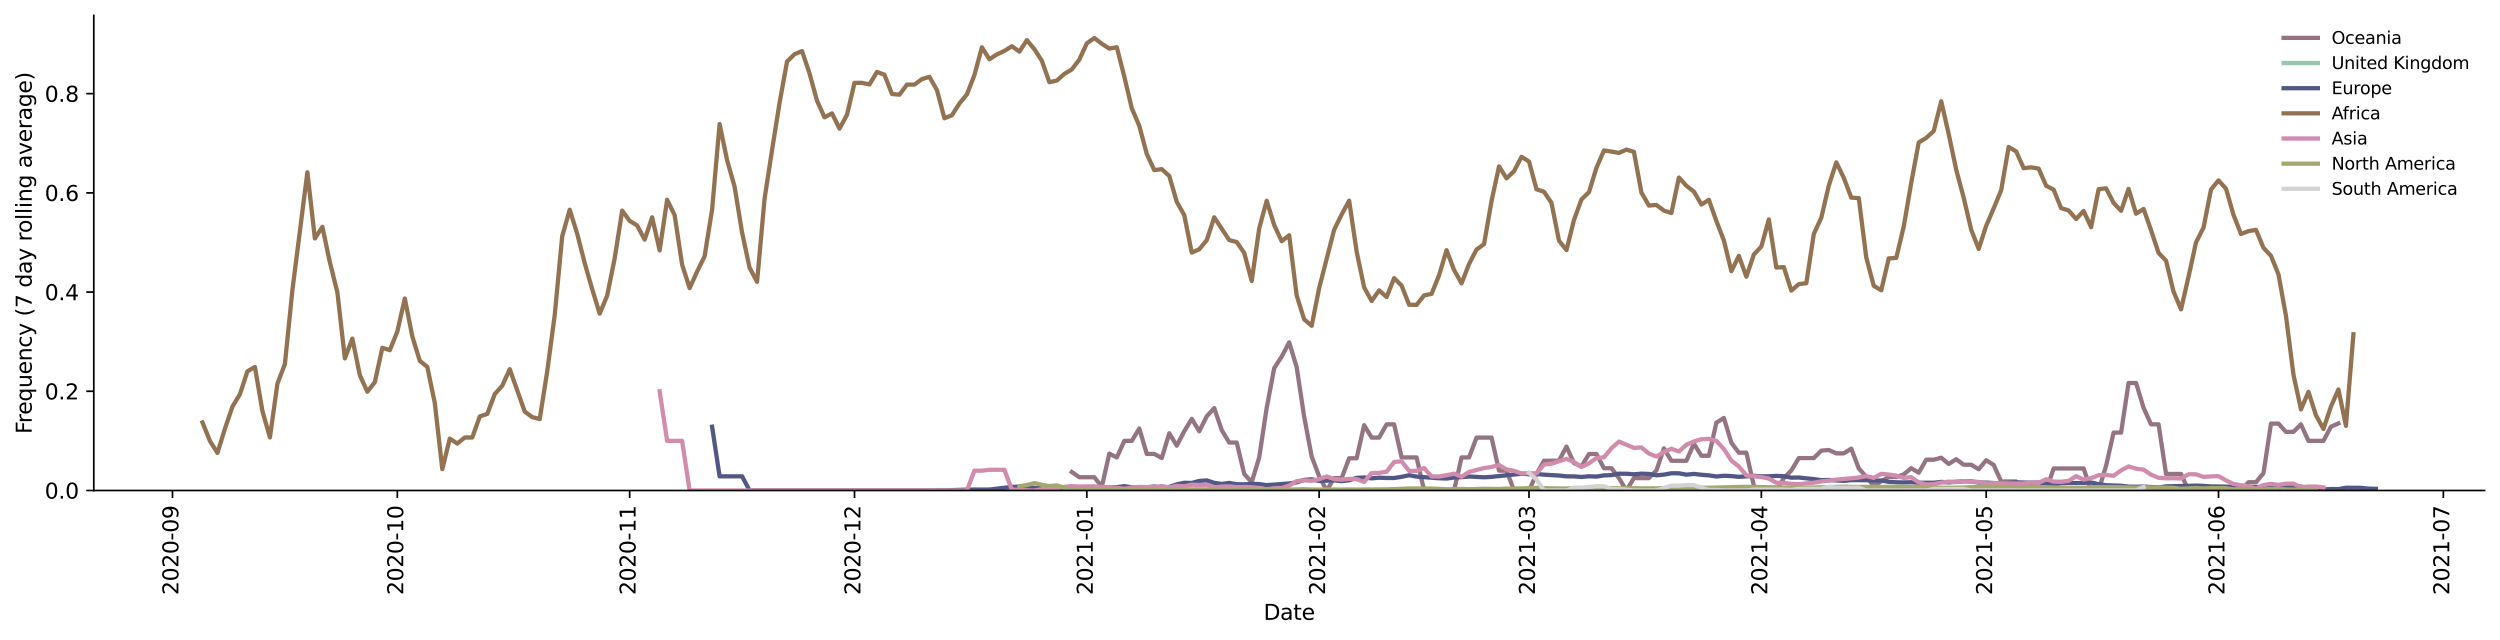 <?xml version="1.0" encoding="utf-8" standalone="no"?>
<!DOCTYPE svg PUBLIC "-//W3C//DTD SVG 1.1//EN"
  "http://www.w3.org/Graphics/SVG/1.1/DTD/svg11.dtd">
<svg height="298.621pt" version="1.1" viewBox="0 0 1166.981 298.621" width="1166.981pt" xmlns="http://www.w3.org/2000/svg" xmlns:xlink="http://www.w3.org/1999/xlink">
 <defs>
  <style type="text/css">*{stroke-linecap:butt;stroke-linejoin:round;}</style>
 </defs>
 <g id="figure_1">
  <g id="patch_1">
   <path d="M 0 298.621 
L 1166.981 298.621 
L 1166.981 0 
L 0 0 
z
" style="fill:#ffffff;"/>
  </g>
  <g id="axes_1">
   <g id="patch_2">
    <path d="M 43.781 228.96 
L 1159.781 228.96 
L 1159.781 7.2 
L 43.781 7.2 
z
" style="fill:#ffffff;"/>
   </g>
   <g id="matplotlib.axis_1">
    <g id="xtick_1">
     <g id="line2d_1">
      <defs>
       <path d="M 0 0 
L 0 3.5 
" id="m0ccfffd685" style="stroke:#000000;stroke-width:0.8;"/>
      </defs>
      <g>
       <use style="stroke:#000000;stroke-width:0.8;" x="80.515" xlink:href="#m0ccfffd685" y="228.96"/>
      </g>
     </g>
     <g id="text_1">
      <!-- 2020-09 -->
      <g transform="translate(83.274 277.743)rotate(-90)scale(0.1 -0.1)">
       <defs>
        <path d="M 1228 531 
L 3431 531 
L 3431 0 
L 469 0 
L 469 531 
Q 828 903 1448 1529 
Q 2069 2156 2228 2338 
Q 2531 2678 2651 2914 
Q 2772 3150 2772 3378 
Q 2772 3750 2511 3984 
Q 2250 4219 1831 4219 
Q 1534 4219 1204 4116 
Q 875 4013 500 3803 
L 500 4441 
Q 881 4594 1212 4672 
Q 1544 4750 1819 4750 
Q 2544 4750 2975 4387 
Q 3406 4025 3406 3419 
Q 3406 3131 3298 2873 
Q 3191 2616 2906 2266 
Q 2828 2175 2409 1742 
Q 1991 1309 1228 531 
z
" id="DejaVuSans-32" transform="scale(0.016)"/>
        <path d="M 2034 4250 
Q 1547 4250 1301 3770 
Q 1056 3291 1056 2328 
Q 1056 1369 1301 889 
Q 1547 409 2034 409 
Q 2525 409 2770 889 
Q 3016 1369 3016 2328 
Q 3016 3291 2770 3770 
Q 2525 4250 2034 4250 
z
M 2034 4750 
Q 2819 4750 3233 4129 
Q 3647 3509 3647 2328 
Q 3647 1150 3233 529 
Q 2819 -91 2034 -91 
Q 1250 -91 836 529 
Q 422 1150 422 2328 
Q 422 3509 836 4129 
Q 1250 4750 2034 4750 
z
" id="DejaVuSans-30" transform="scale(0.016)"/>
        <path d="M 313 2009 
L 1997 2009 
L 1997 1497 
L 313 1497 
L 313 2009 
z
" id="DejaVuSans-2d" transform="scale(0.016)"/>
        <path d="M 703 97 
L 703 672 
Q 941 559 1184 500 
Q 1428 441 1663 441 
Q 2288 441 2617 861 
Q 2947 1281 2994 2138 
Q 2813 1869 2534 1725 
Q 2256 1581 1919 1581 
Q 1219 1581 811 2004 
Q 403 2428 403 3163 
Q 403 3881 828 4315 
Q 1253 4750 1959 4750 
Q 2769 4750 3195 4129 
Q 3622 3509 3622 2328 
Q 3622 1225 3098 567 
Q 2575 -91 1691 -91 
Q 1453 -91 1209 -44 
Q 966 3 703 97 
z
M 1959 2075 
Q 2384 2075 2632 2365 
Q 2881 2656 2881 3163 
Q 2881 3666 2632 3958 
Q 2384 4250 1959 4250 
Q 1534 4250 1286 3958 
Q 1038 3666 1038 3163 
Q 1038 2656 1286 2365 
Q 1534 2075 1959 2075 
z
" id="DejaVuSans-39" transform="scale(0.016)"/>
       </defs>
       <use xlink:href="#DejaVuSans-32"/>
       <use x="63.623" xlink:href="#DejaVuSans-30"/>
       <use x="127.246" xlink:href="#DejaVuSans-32"/>
       <use x="190.869" xlink:href="#DejaVuSans-30"/>
       <use x="254.492" xlink:href="#DejaVuSans-2d"/>
       <use x="290.576" xlink:href="#DejaVuSans-30"/>
       <use x="354.199" xlink:href="#DejaVuSans-39"/>
      </g>
     </g>
    </g>
    <g id="xtick_2">
     <g id="line2d_2">
      <g>
       <use style="stroke:#000000;stroke-width:0.8;" x="185.468" xlink:href="#m0ccfffd685" y="228.96"/>
      </g>
     </g>
     <g id="text_2">
      <!-- 2020-10 -->
      <g transform="translate(188.227 277.743)rotate(-90)scale(0.1 -0.1)">
       <defs>
        <path d="M 794 531 
L 1825 531 
L 1825 4091 
L 703 3866 
L 703 4441 
L 1819 4666 
L 2450 4666 
L 2450 531 
L 3481 531 
L 3481 0 
L 794 0 
L 794 531 
z
" id="DejaVuSans-31" transform="scale(0.016)"/>
       </defs>
       <use xlink:href="#DejaVuSans-32"/>
       <use x="63.623" xlink:href="#DejaVuSans-30"/>
       <use x="127.246" xlink:href="#DejaVuSans-32"/>
       <use x="190.869" xlink:href="#DejaVuSans-30"/>
       <use x="254.492" xlink:href="#DejaVuSans-2d"/>
       <use x="290.576" xlink:href="#DejaVuSans-31"/>
       <use x="354.199" xlink:href="#DejaVuSans-30"/>
      </g>
     </g>
    </g>
    <g id="xtick_3">
     <g id="line2d_3">
      <g>
       <use style="stroke:#000000;stroke-width:0.8;" x="293.919" xlink:href="#m0ccfffd685" y="228.96"/>
      </g>
     </g>
     <g id="text_3">
      <!-- 2020-11 -->
      <g transform="translate(296.679 277.743)rotate(-90)scale(0.1 -0.1)">
       <use xlink:href="#DejaVuSans-32"/>
       <use x="63.623" xlink:href="#DejaVuSans-30"/>
       <use x="127.246" xlink:href="#DejaVuSans-32"/>
       <use x="190.869" xlink:href="#DejaVuSans-30"/>
       <use x="254.492" xlink:href="#DejaVuSans-2d"/>
       <use x="290.576" xlink:href="#DejaVuSans-31"/>
       <use x="354.199" xlink:href="#DejaVuSans-31"/>
      </g>
     </g>
    </g>
    <g id="xtick_4">
     <g id="line2d_4">
      <g>
       <use style="stroke:#000000;stroke-width:0.8;" x="398.872" xlink:href="#m0ccfffd685" y="228.96"/>
      </g>
     </g>
     <g id="text_4">
      <!-- 2020-12 -->
      <g transform="translate(401.632 277.743)rotate(-90)scale(0.1 -0.1)">
       <use xlink:href="#DejaVuSans-32"/>
       <use x="63.623" xlink:href="#DejaVuSans-30"/>
       <use x="127.246" xlink:href="#DejaVuSans-32"/>
       <use x="190.869" xlink:href="#DejaVuSans-30"/>
       <use x="254.492" xlink:href="#DejaVuSans-2d"/>
       <use x="290.576" xlink:href="#DejaVuSans-31"/>
       <use x="354.199" xlink:href="#DejaVuSans-32"/>
      </g>
     </g>
    </g>
    <g id="xtick_5">
     <g id="line2d_5">
      <g>
       <use style="stroke:#000000;stroke-width:0.8;" x="507.324" xlink:href="#m0ccfffd685" y="228.96"/>
      </g>
     </g>
     <g id="text_5">
      <!-- 2021-01 -->
      <g transform="translate(510.083 277.743)rotate(-90)scale(0.1 -0.1)">
       <use xlink:href="#DejaVuSans-32"/>
       <use x="63.623" xlink:href="#DejaVuSans-30"/>
       <use x="127.246" xlink:href="#DejaVuSans-32"/>
       <use x="190.869" xlink:href="#DejaVuSans-31"/>
       <use x="254.492" xlink:href="#DejaVuSans-2d"/>
       <use x="290.576" xlink:href="#DejaVuSans-30"/>
       <use x="354.199" xlink:href="#DejaVuSans-31"/>
      </g>
     </g>
    </g>
    <g id="xtick_6">
     <g id="line2d_6">
      <g>
       <use style="stroke:#000000;stroke-width:0.8;" x="615.775" xlink:href="#m0ccfffd685" y="228.96"/>
      </g>
     </g>
     <g id="text_6">
      <!-- 2021-02 -->
      <g transform="translate(618.534 277.743)rotate(-90)scale(0.1 -0.1)">
       <use xlink:href="#DejaVuSans-32"/>
       <use x="63.623" xlink:href="#DejaVuSans-30"/>
       <use x="127.246" xlink:href="#DejaVuSans-32"/>
       <use x="190.869" xlink:href="#DejaVuSans-31"/>
       <use x="254.492" xlink:href="#DejaVuSans-2d"/>
       <use x="290.576" xlink:href="#DejaVuSans-30"/>
       <use x="354.199" xlink:href="#DejaVuSans-32"/>
      </g>
     </g>
    </g>
    <g id="xtick_7">
     <g id="line2d_7">
      <g>
       <use style="stroke:#000000;stroke-width:0.8;" x="713.731" xlink:href="#m0ccfffd685" y="228.96"/>
      </g>
     </g>
     <g id="text_7">
      <!-- 2021-03 -->
      <g transform="translate(716.49 277.743)rotate(-90)scale(0.1 -0.1)">
       <defs>
        <path d="M 2597 2516 
Q 3050 2419 3304 2112 
Q 3559 1806 3559 1356 
Q 3559 666 3084 287 
Q 2609 -91 1734 -91 
Q 1441 -91 1130 -33 
Q 819 25 488 141 
L 488 750 
Q 750 597 1062 519 
Q 1375 441 1716 441 
Q 2309 441 2620 675 
Q 2931 909 2931 1356 
Q 2931 1769 2642 2001 
Q 2353 2234 1838 2234 
L 1294 2234 
L 1294 2753 
L 1863 2753 
Q 2328 2753 2575 2939 
Q 2822 3125 2822 3475 
Q 2822 3834 2567 4026 
Q 2313 4219 1838 4219 
Q 1578 4219 1281 4162 
Q 984 4106 628 3988 
L 628 4550 
Q 988 4650 1302 4700 
Q 1616 4750 1894 4750 
Q 2613 4750 3031 4423 
Q 3450 4097 3450 3541 
Q 3450 3153 3228 2886 
Q 3006 2619 2597 2516 
z
" id="DejaVuSans-33" transform="scale(0.016)"/>
       </defs>
       <use xlink:href="#DejaVuSans-32"/>
       <use x="63.623" xlink:href="#DejaVuSans-30"/>
       <use x="127.246" xlink:href="#DejaVuSans-32"/>
       <use x="190.869" xlink:href="#DejaVuSans-31"/>
       <use x="254.492" xlink:href="#DejaVuSans-2d"/>
       <use x="290.576" xlink:href="#DejaVuSans-30"/>
       <use x="354.199" xlink:href="#DejaVuSans-33"/>
      </g>
     </g>
    </g>
    <g id="xtick_8">
     <g id="line2d_8">
      <g>
       <use style="stroke:#000000;stroke-width:0.8;" x="822.183" xlink:href="#m0ccfffd685" y="228.96"/>
      </g>
     </g>
     <g id="text_8">
      <!-- 2021-04 -->
      <g transform="translate(824.942 277.743)rotate(-90)scale(0.1 -0.1)">
       <defs>
        <path d="M 2419 4116 
L 825 1625 
L 2419 1625 
L 2419 4116 
z
M 2253 4666 
L 3047 4666 
L 3047 1625 
L 3713 1625 
L 3713 1100 
L 3047 1100 
L 3047 0 
L 2419 0 
L 2419 1100 
L 313 1100 
L 313 1709 
L 2253 4666 
z
" id="DejaVuSans-34" transform="scale(0.016)"/>
       </defs>
       <use xlink:href="#DejaVuSans-32"/>
       <use x="63.623" xlink:href="#DejaVuSans-30"/>
       <use x="127.246" xlink:href="#DejaVuSans-32"/>
       <use x="190.869" xlink:href="#DejaVuSans-31"/>
       <use x="254.492" xlink:href="#DejaVuSans-2d"/>
       <use x="290.576" xlink:href="#DejaVuSans-30"/>
       <use x="354.199" xlink:href="#DejaVuSans-34"/>
      </g>
     </g>
    </g>
    <g id="xtick_9">
     <g id="line2d_9">
      <g>
       <use style="stroke:#000000;stroke-width:0.8;" x="927.135" xlink:href="#m0ccfffd685" y="228.96"/>
      </g>
     </g>
     <g id="text_9">
      <!-- 2021-05 -->
      <g transform="translate(929.895 277.743)rotate(-90)scale(0.1 -0.1)">
       <defs>
        <path d="M 691 4666 
L 3169 4666 
L 3169 4134 
L 1269 4134 
L 1269 2991 
Q 1406 3038 1543 3061 
Q 1681 3084 1819 3084 
Q 2600 3084 3056 2656 
Q 3513 2228 3513 1497 
Q 3513 744 3044 326 
Q 2575 -91 1722 -91 
Q 1428 -91 1123 -41 
Q 819 9 494 109 
L 494 744 
Q 775 591 1075 516 
Q 1375 441 1709 441 
Q 2250 441 2565 725 
Q 2881 1009 2881 1497 
Q 2881 1984 2565 2268 
Q 2250 2553 1709 2553 
Q 1456 2553 1204 2497 
Q 953 2441 691 2322 
L 691 4666 
z
" id="DejaVuSans-35" transform="scale(0.016)"/>
       </defs>
       <use xlink:href="#DejaVuSans-32"/>
       <use x="63.623" xlink:href="#DejaVuSans-30"/>
       <use x="127.246" xlink:href="#DejaVuSans-32"/>
       <use x="190.869" xlink:href="#DejaVuSans-31"/>
       <use x="254.492" xlink:href="#DejaVuSans-2d"/>
       <use x="290.576" xlink:href="#DejaVuSans-30"/>
       <use x="354.199" xlink:href="#DejaVuSans-35"/>
      </g>
     </g>
    </g>
    <g id="xtick_10">
     <g id="line2d_10">
      <g>
       <use style="stroke:#000000;stroke-width:0.8;" x="1035.587" xlink:href="#m0ccfffd685" y="228.96"/>
      </g>
     </g>
     <g id="text_10">
      <!-- 2021-06 -->
      <g transform="translate(1038.346 277.743)rotate(-90)scale(0.1 -0.1)">
       <defs>
        <path d="M 2113 2584 
Q 1688 2584 1439 2293 
Q 1191 2003 1191 1497 
Q 1191 994 1439 701 
Q 1688 409 2113 409 
Q 2538 409 2786 701 
Q 3034 994 3034 1497 
Q 3034 2003 2786 2293 
Q 2538 2584 2113 2584 
z
M 3366 4563 
L 3366 3988 
Q 3128 4100 2886 4159 
Q 2644 4219 2406 4219 
Q 1781 4219 1451 3797 
Q 1122 3375 1075 2522 
Q 1259 2794 1537 2939 
Q 1816 3084 2150 3084 
Q 2853 3084 3261 2657 
Q 3669 2231 3669 1497 
Q 3669 778 3244 343 
Q 2819 -91 2113 -91 
Q 1303 -91 875 529 
Q 447 1150 447 2328 
Q 447 3434 972 4092 
Q 1497 4750 2381 4750 
Q 2619 4750 2861 4703 
Q 3103 4656 3366 4563 
z
" id="DejaVuSans-36" transform="scale(0.016)"/>
       </defs>
       <use xlink:href="#DejaVuSans-32"/>
       <use x="63.623" xlink:href="#DejaVuSans-30"/>
       <use x="127.246" xlink:href="#DejaVuSans-32"/>
       <use x="190.869" xlink:href="#DejaVuSans-31"/>
       <use x="254.492" xlink:href="#DejaVuSans-2d"/>
       <use x="290.576" xlink:href="#DejaVuSans-30"/>
       <use x="354.199" xlink:href="#DejaVuSans-36"/>
      </g>
     </g>
    </g>
    <g id="xtick_11">
     <g id="line2d_11">
      <g>
       <use style="stroke:#000000;stroke-width:0.8;" x="1140.54" xlink:href="#m0ccfffd685" y="228.96"/>
      </g>
     </g>
     <g id="text_11">
      <!-- 2021-07 -->
      <g transform="translate(1143.299 277.743)rotate(-90)scale(0.1 -0.1)">
       <defs>
        <path d="M 525 4666 
L 3525 4666 
L 3525 4397 
L 1831 0 
L 1172 0 
L 2766 4134 
L 525 4134 
L 525 4666 
z
" id="DejaVuSans-37" transform="scale(0.016)"/>
       </defs>
       <use xlink:href="#DejaVuSans-32"/>
       <use x="63.623" xlink:href="#DejaVuSans-30"/>
       <use x="127.246" xlink:href="#DejaVuSans-32"/>
       <use x="190.869" xlink:href="#DejaVuSans-31"/>
       <use x="254.492" xlink:href="#DejaVuSans-2d"/>
       <use x="290.576" xlink:href="#DejaVuSans-30"/>
       <use x="354.199" xlink:href="#DejaVuSans-37"/>
      </g>
     </g>
    </g>
    <g id="text_12">
     <!-- Date -->
     <g transform="translate(589.83 289.341)scale(0.1 -0.1)">
      <defs>
       <path d="M 1259 4147 
L 1259 519 
L 2022 519 
Q 2988 519 3436 956 
Q 3884 1394 3884 2338 
Q 3884 3275 3436 3711 
Q 2988 4147 2022 4147 
L 1259 4147 
z
M 628 4666 
L 1925 4666 
Q 3281 4666 3915 4102 
Q 4550 3538 4550 2338 
Q 4550 1131 3912 565 
Q 3275 0 1925 0 
L 628 0 
L 628 4666 
z
" id="DejaVuSans-44" transform="scale(0.016)"/>
       <path d="M 2194 1759 
Q 1497 1759 1228 1600 
Q 959 1441 959 1056 
Q 959 750 1161 570 
Q 1363 391 1709 391 
Q 2188 391 2477 730 
Q 2766 1069 2766 1631 
L 2766 1759 
L 2194 1759 
z
M 3341 1997 
L 3341 0 
L 2766 0 
L 2766 531 
Q 2569 213 2275 61 
Q 1981 -91 1556 -91 
Q 1019 -91 701 211 
Q 384 513 384 1019 
Q 384 1609 779 1909 
Q 1175 2209 1959 2209 
L 2766 2209 
L 2766 2266 
Q 2766 2663 2505 2880 
Q 2244 3097 1772 3097 
Q 1472 3097 1187 3025 
Q 903 2953 641 2809 
L 641 3341 
Q 956 3463 1253 3523 
Q 1550 3584 1831 3584 
Q 2591 3584 2966 3190 
Q 3341 2797 3341 1997 
z
" id="DejaVuSans-61" transform="scale(0.016)"/>
       <path d="M 1172 4494 
L 1172 3500 
L 2356 3500 
L 2356 3053 
L 1172 3053 
L 1172 1153 
Q 1172 725 1289 603 
Q 1406 481 1766 481 
L 2356 481 
L 2356 0 
L 1766 0 
Q 1100 0 847 248 
Q 594 497 594 1153 
L 594 3053 
L 172 3053 
L 172 3500 
L 594 3500 
L 594 4494 
L 1172 4494 
z
" id="DejaVuSans-74" transform="scale(0.016)"/>
       <path d="M 3597 1894 
L 3597 1613 
L 953 1613 
Q 991 1019 1311 708 
Q 1631 397 2203 397 
Q 2534 397 2845 478 
Q 3156 559 3463 722 
L 3463 178 
Q 3153 47 2828 -22 
Q 2503 -91 2169 -91 
Q 1331 -91 842 396 
Q 353 884 353 1716 
Q 353 2575 817 3079 
Q 1281 3584 2069 3584 
Q 2775 3584 3186 3129 
Q 3597 2675 3597 1894 
z
M 3022 2063 
Q 3016 2534 2758 2815 
Q 2500 3097 2075 3097 
Q 1594 3097 1305 2825 
Q 1016 2553 972 2059 
L 3022 2063 
z
" id="DejaVuSans-65" transform="scale(0.016)"/>
      </defs>
      <use xlink:href="#DejaVuSans-44"/>
      <use x="77.002" xlink:href="#DejaVuSans-61"/>
      <use x="138.281" xlink:href="#DejaVuSans-74"/>
      <use x="177.49" xlink:href="#DejaVuSans-65"/>
     </g>
    </g>
   </g>
   <g id="matplotlib.axis_2">
    <g id="ytick_1">
     <g id="line2d_12">
      <defs>
       <path d="M 0 0 
L -3.5 0 
" id="md3a206bdd8" style="stroke:#000000;stroke-width:0.8;"/>
      </defs>
      <g>
       <use style="stroke:#000000;stroke-width:0.8;" x="43.781" xlink:href="#md3a206bdd8" y="228.96"/>
      </g>
     </g>
     <g id="text_13">
      <!-- 0.0 -->
      <g transform="translate(20.878 232.759)scale(0.1 -0.1)">
       <defs>
        <path d="M 684 794 
L 1344 794 
L 1344 0 
L 684 0 
L 684 794 
z
" id="DejaVuSans-2e" transform="scale(0.016)"/>
       </defs>
       <use xlink:href="#DejaVuSans-30"/>
       <use x="63.623" xlink:href="#DejaVuSans-2e"/>
       <use x="95.41" xlink:href="#DejaVuSans-30"/>
      </g>
     </g>
    </g>
    <g id="ytick_2">
     <g id="line2d_13">
      <g>
       <use style="stroke:#000000;stroke-width:0.8;" x="43.781" xlink:href="#md3a206bdd8" y="182.648"/>
      </g>
     </g>
     <g id="text_14">
      <!-- 0.2 -->
      <g transform="translate(20.878 186.447)scale(0.1 -0.1)">
       <use xlink:href="#DejaVuSans-30"/>
       <use x="63.623" xlink:href="#DejaVuSans-2e"/>
       <use x="95.41" xlink:href="#DejaVuSans-32"/>
      </g>
     </g>
    </g>
    <g id="ytick_3">
     <g id="line2d_14">
      <g>
       <use style="stroke:#000000;stroke-width:0.8;" x="43.781" xlink:href="#md3a206bdd8" y="136.336"/>
      </g>
     </g>
     <g id="text_15">
      <!-- 0.4 -->
      <g transform="translate(20.878 140.135)scale(0.1 -0.1)">
       <use xlink:href="#DejaVuSans-30"/>
       <use x="63.623" xlink:href="#DejaVuSans-2e"/>
       <use x="95.41" xlink:href="#DejaVuSans-34"/>
      </g>
     </g>
    </g>
    <g id="ytick_4">
     <g id="line2d_15">
      <g>
       <use style="stroke:#000000;stroke-width:0.8;" x="43.781" xlink:href="#md3a206bdd8" y="90.024"/>
      </g>
     </g>
     <g id="text_16">
      <!-- 0.6 -->
      <g transform="translate(20.878 93.823)scale(0.1 -0.1)">
       <use xlink:href="#DejaVuSans-30"/>
       <use x="63.623" xlink:href="#DejaVuSans-2e"/>
       <use x="95.41" xlink:href="#DejaVuSans-36"/>
      </g>
     </g>
    </g>
    <g id="ytick_5">
     <g id="line2d_16">
      <g>
       <use style="stroke:#000000;stroke-width:0.8;" x="43.781" xlink:href="#md3a206bdd8" y="43.711"/>
      </g>
     </g>
     <g id="text_17">
      <!-- 0.8 -->
      <g transform="translate(20.878 47.511)scale(0.1 -0.1)">
       <defs>
        <path d="M 2034 2216 
Q 1584 2216 1326 1975 
Q 1069 1734 1069 1313 
Q 1069 891 1326 650 
Q 1584 409 2034 409 
Q 2484 409 2743 651 
Q 3003 894 3003 1313 
Q 3003 1734 2745 1975 
Q 2488 2216 2034 2216 
z
M 1403 2484 
Q 997 2584 770 2862 
Q 544 3141 544 3541 
Q 544 4100 942 4425 
Q 1341 4750 2034 4750 
Q 2731 4750 3128 4425 
Q 3525 4100 3525 3541 
Q 3525 3141 3298 2862 
Q 3072 2584 2669 2484 
Q 3125 2378 3379 2068 
Q 3634 1759 3634 1313 
Q 3634 634 3220 271 
Q 2806 -91 2034 -91 
Q 1263 -91 848 271 
Q 434 634 434 1313 
Q 434 1759 690 2068 
Q 947 2378 1403 2484 
z
M 1172 3481 
Q 1172 3119 1398 2916 
Q 1625 2713 2034 2713 
Q 2441 2713 2670 2916 
Q 2900 3119 2900 3481 
Q 2900 3844 2670 4047 
Q 2441 4250 2034 4250 
Q 1625 4250 1398 4047 
Q 1172 3844 1172 3481 
z
" id="DejaVuSans-38" transform="scale(0.016)"/>
       </defs>
       <use xlink:href="#DejaVuSans-30"/>
       <use x="63.623" xlink:href="#DejaVuSans-2e"/>
       <use x="95.41" xlink:href="#DejaVuSans-38"/>
      </g>
     </g>
    </g>
    <g id="text_18">
     <!-- Frequency (7 day rolling average) -->
     <g transform="translate(14.798 202.529)rotate(-90)scale(0.1 -0.1)">
      <defs>
       <path d="M 628 4666 
L 3309 4666 
L 3309 4134 
L 1259 4134 
L 1259 2759 
L 3109 2759 
L 3109 2228 
L 1259 2228 
L 1259 0 
L 628 0 
L 628 4666 
z
" id="DejaVuSans-46" transform="scale(0.016)"/>
       <path d="M 2631 2963 
Q 2534 3019 2420 3045 
Q 2306 3072 2169 3072 
Q 1681 3072 1420 2755 
Q 1159 2438 1159 1844 
L 1159 0 
L 581 0 
L 581 3500 
L 1159 3500 
L 1159 2956 
Q 1341 3275 1631 3429 
Q 1922 3584 2338 3584 
Q 2397 3584 2469 3576 
Q 2541 3569 2628 3553 
L 2631 2963 
z
" id="DejaVuSans-72" transform="scale(0.016)"/>
       <path d="M 947 1747 
Q 947 1113 1208 752 
Q 1469 391 1925 391 
Q 2381 391 2643 752 
Q 2906 1113 2906 1747 
Q 2906 2381 2643 2742 
Q 2381 3103 1925 3103 
Q 1469 3103 1208 2742 
Q 947 2381 947 1747 
z
M 2906 525 
Q 2725 213 2448 61 
Q 2172 -91 1784 -91 
Q 1150 -91 751 415 
Q 353 922 353 1747 
Q 353 2572 751 3078 
Q 1150 3584 1784 3584 
Q 2172 3584 2448 3432 
Q 2725 3281 2906 2969 
L 2906 3500 
L 3481 3500 
L 3481 -1331 
L 2906 -1331 
L 2906 525 
z
" id="DejaVuSans-71" transform="scale(0.016)"/>
       <path d="M 544 1381 
L 544 3500 
L 1119 3500 
L 1119 1403 
Q 1119 906 1312 657 
Q 1506 409 1894 409 
Q 2359 409 2629 706 
Q 2900 1003 2900 1516 
L 2900 3500 
L 3475 3500 
L 3475 0 
L 2900 0 
L 2900 538 
Q 2691 219 2414 64 
Q 2138 -91 1772 -91 
Q 1169 -91 856 284 
Q 544 659 544 1381 
z
M 1991 3584 
L 1991 3584 
z
" id="DejaVuSans-75" transform="scale(0.016)"/>
       <path d="M 3513 2113 
L 3513 0 
L 2938 0 
L 2938 2094 
Q 2938 2591 2744 2837 
Q 2550 3084 2163 3084 
Q 1697 3084 1428 2787 
Q 1159 2491 1159 1978 
L 1159 0 
L 581 0 
L 581 3500 
L 1159 3500 
L 1159 2956 
Q 1366 3272 1645 3428 
Q 1925 3584 2291 3584 
Q 2894 3584 3203 3211 
Q 3513 2838 3513 2113 
z
" id="DejaVuSans-6e" transform="scale(0.016)"/>
       <path d="M 3122 3366 
L 3122 2828 
Q 2878 2963 2633 3030 
Q 2388 3097 2138 3097 
Q 1578 3097 1268 2742 
Q 959 2388 959 1747 
Q 959 1106 1268 751 
Q 1578 397 2138 397 
Q 2388 397 2633 464 
Q 2878 531 3122 666 
L 3122 134 
Q 2881 22 2623 -34 
Q 2366 -91 2075 -91 
Q 1284 -91 818 406 
Q 353 903 353 1747 
Q 353 2603 823 3093 
Q 1294 3584 2113 3584 
Q 2378 3584 2631 3529 
Q 2884 3475 3122 3366 
z
" id="DejaVuSans-63" transform="scale(0.016)"/>
       <path d="M 2059 -325 
Q 1816 -950 1584 -1140 
Q 1353 -1331 966 -1331 
L 506 -1331 
L 506 -850 
L 844 -850 
Q 1081 -850 1212 -737 
Q 1344 -625 1503 -206 
L 1606 56 
L 191 3500 
L 800 3500 
L 1894 763 
L 2988 3500 
L 3597 3500 
L 2059 -325 
z
" id="DejaVuSans-79" transform="scale(0.016)"/>
       <path id="DejaVuSans-20" transform="scale(0.016)"/>
       <path d="M 1984 4856 
Q 1566 4138 1362 3434 
Q 1159 2731 1159 2009 
Q 1159 1288 1364 580 
Q 1569 -128 1984 -844 
L 1484 -844 
Q 1016 -109 783 600 
Q 550 1309 550 2009 
Q 550 2706 781 3412 
Q 1013 4119 1484 4856 
L 1984 4856 
z
" id="DejaVuSans-28" transform="scale(0.016)"/>
       <path d="M 2906 2969 
L 2906 4863 
L 3481 4863 
L 3481 0 
L 2906 0 
L 2906 525 
Q 2725 213 2448 61 
Q 2172 -91 1784 -91 
Q 1150 -91 751 415 
Q 353 922 353 1747 
Q 353 2572 751 3078 
Q 1150 3584 1784 3584 
Q 2172 3584 2448 3432 
Q 2725 3281 2906 2969 
z
M 947 1747 
Q 947 1113 1208 752 
Q 1469 391 1925 391 
Q 2381 391 2643 752 
Q 2906 1113 2906 1747 
Q 2906 2381 2643 2742 
Q 2381 3103 1925 3103 
Q 1469 3103 1208 2742 
Q 947 2381 947 1747 
z
" id="DejaVuSans-64" transform="scale(0.016)"/>
       <path d="M 1959 3097 
Q 1497 3097 1228 2736 
Q 959 2375 959 1747 
Q 959 1119 1226 758 
Q 1494 397 1959 397 
Q 2419 397 2687 759 
Q 2956 1122 2956 1747 
Q 2956 2369 2687 2733 
Q 2419 3097 1959 3097 
z
M 1959 3584 
Q 2709 3584 3137 3096 
Q 3566 2609 3566 1747 
Q 3566 888 3137 398 
Q 2709 -91 1959 -91 
Q 1206 -91 779 398 
Q 353 888 353 1747 
Q 353 2609 779 3096 
Q 1206 3584 1959 3584 
z
" id="DejaVuSans-6f" transform="scale(0.016)"/>
       <path d="M 603 4863 
L 1178 4863 
L 1178 0 
L 603 0 
L 603 4863 
z
" id="DejaVuSans-6c" transform="scale(0.016)"/>
       <path d="M 603 3500 
L 1178 3500 
L 1178 0 
L 603 0 
L 603 3500 
z
M 603 4863 
L 1178 4863 
L 1178 4134 
L 603 4134 
L 603 4863 
z
" id="DejaVuSans-69" transform="scale(0.016)"/>
       <path d="M 2906 1791 
Q 2906 2416 2648 2759 
Q 2391 3103 1925 3103 
Q 1463 3103 1205 2759 
Q 947 2416 947 1791 
Q 947 1169 1205 825 
Q 1463 481 1925 481 
Q 2391 481 2648 825 
Q 2906 1169 2906 1791 
z
M 3481 434 
Q 3481 -459 3084 -895 
Q 2688 -1331 1869 -1331 
Q 1566 -1331 1297 -1286 
Q 1028 -1241 775 -1147 
L 775 -588 
Q 1028 -725 1275 -790 
Q 1522 -856 1778 -856 
Q 2344 -856 2625 -561 
Q 2906 -266 2906 331 
L 2906 616 
Q 2728 306 2450 153 
Q 2172 0 1784 0 
Q 1141 0 747 490 
Q 353 981 353 1791 
Q 353 2603 747 3093 
Q 1141 3584 1784 3584 
Q 2172 3584 2450 3431 
Q 2728 3278 2906 2969 
L 2906 3500 
L 3481 3500 
L 3481 434 
z
" id="DejaVuSans-67" transform="scale(0.016)"/>
       <path d="M 191 3500 
L 800 3500 
L 1894 563 
L 2988 3500 
L 3597 3500 
L 2284 0 
L 1503 0 
L 191 3500 
z
" id="DejaVuSans-76" transform="scale(0.016)"/>
       <path d="M 513 4856 
L 1013 4856 
Q 1481 4119 1714 3412 
Q 1947 2706 1947 2009 
Q 1947 1309 1714 600 
Q 1481 -109 1013 -844 
L 513 -844 
Q 928 -128 1133 580 
Q 1338 1288 1338 2009 
Q 1338 2731 1133 3434 
Q 928 4138 513 4856 
z
" id="DejaVuSans-29" transform="scale(0.016)"/>
      </defs>
      <use xlink:href="#DejaVuSans-46"/>
      <use x="50.27" xlink:href="#DejaVuSans-72"/>
      <use x="89.133" xlink:href="#DejaVuSans-65"/>
      <use x="150.656" xlink:href="#DejaVuSans-71"/>
      <use x="214.133" xlink:href="#DejaVuSans-75"/>
      <use x="277.512" xlink:href="#DejaVuSans-65"/>
      <use x="339.035" xlink:href="#DejaVuSans-6e"/>
      <use x="402.414" xlink:href="#DejaVuSans-63"/>
      <use x="457.395" xlink:href="#DejaVuSans-79"/>
      <use x="516.574" xlink:href="#DejaVuSans-20"/>
      <use x="548.361" xlink:href="#DejaVuSans-28"/>
      <use x="587.375" xlink:href="#DejaVuSans-37"/>
      <use x="650.998" xlink:href="#DejaVuSans-20"/>
      <use x="682.785" xlink:href="#DejaVuSans-64"/>
      <use x="746.262" xlink:href="#DejaVuSans-61"/>
      <use x="807.541" xlink:href="#DejaVuSans-79"/>
      <use x="866.721" xlink:href="#DejaVuSans-20"/>
      <use x="898.508" xlink:href="#DejaVuSans-72"/>
      <use x="937.371" xlink:href="#DejaVuSans-6f"/>
      <use x="998.553" xlink:href="#DejaVuSans-6c"/>
      <use x="1026.336" xlink:href="#DejaVuSans-6c"/>
      <use x="1054.119" xlink:href="#DejaVuSans-69"/>
      <use x="1081.902" xlink:href="#DejaVuSans-6e"/>
      <use x="1145.281" xlink:href="#DejaVuSans-67"/>
      <use x="1208.758" xlink:href="#DejaVuSans-20"/>
      <use x="1240.545" xlink:href="#DejaVuSans-61"/>
      <use x="1301.824" xlink:href="#DejaVuSans-76"/>
      <use x="1361.004" xlink:href="#DejaVuSans-65"/>
      <use x="1422.527" xlink:href="#DejaVuSans-72"/>
      <use x="1463.641" xlink:href="#DejaVuSans-61"/>
      <use x="1524.92" xlink:href="#DejaVuSans-67"/>
      <use x="1588.396" xlink:href="#DejaVuSans-65"/>
      <use x="1649.92" xlink:href="#DejaVuSans-29"/>
     </g>
    </g>
   </g>
   <g id="line2d_17">
    <path clip-path="url(#pb740e026f8)" d="M 500.327 220.339 
L 503.825 222.768 
L 510.822 222.768 
L 514.32 227.179 
L 517.819 211.741 
L 521.317 213.523 
L 524.816 205.804 
L 528.314 205.804 
L 531.813 200.015 
L 535.311 211.89 
L 538.809 211.89 
L 542.308 213.819 
L 545.806 202.241 
L 549.305 208.03 
L 552.803 201.301 
L 556.302 195.512 
L 559.8 201.301 
L 563.298 194.355 
L 566.797 190.495 
L 570.295 200.787 
L 573.794 206.576 
L 577.292 206.576 
L 580.791 221.241 
L 584.289 225.101 
L 587.788 213.523 
L 591.286 190.367 
L 594.784 171.842 
L 598.283 166.439 
L 601.781 159.823 
L 605.28 171.401 
L 608.778 194.557 
L 612.277 213.082 
L 615.775 222.344 
L 619.273 228.96 
L 622.772 223.171 
L 626.27 223.171 
L 629.769 213.909 
L 633.267 213.909 
L 636.766 198.471 
L 640.264 204.26 
L 643.762 204.26 
L 647.261 198.085 
L 650.759 198.085 
L 654.258 213.523 
L 661.255 213.523 
L 664.753 228.96 
L 678.747 228.96 
L 682.245 213.523 
L 685.744 213.523 
L 689.242 204.26 
L 696.239 204.26 
L 699.737 219.698 
L 703.236 219.698 
L 706.734 228.96 
L 713.731 228.96 
L 717.23 221.241 
L 720.728 215.066 
L 727.725 215.066 
L 731.223 208.45 
L 734.722 216.169 
L 738.22 217.713 
L 741.719 211.924 
L 745.217 211.924 
L 748.715 218.54 
L 752.214 218.54 
L 755.712 223.171 
L 759.211 228.96 
L 762.709 223.171 
L 769.706 223.171 
L 773.204 219.609 
L 776.703 209.317 
L 780.201 215.106 
L 787.198 215.106 
L 790.697 207.09 
L 794.195 212.751 
L 797.693 212.751 
L 801.192 197.313 
L 804.69 195.108 
L 808.189 206.686 
L 811.687 211.317 
L 815.186 211.317 
L 818.684 226.755 
L 822.183 228.96 
L 829.179 228.96 
L 832.678 223.171 
L 836.176 219.609 
L 839.675 213.819 
L 846.672 213.819 
L 850.17 210.346 
L 853.668 210.049 
L 857.167 211.628 
L 860.665 211.628 
L 864.164 209.423 
L 867.662 218.685 
L 871.161 222.544 
L 874.659 226.755 
L 881.656 222.645 
L 885.154 222.645 
L 888.653 221.457 
L 892.151 218.563 
L 895.65 220.668 
L 899.148 214.586 
L 902.646 214.586 
L 906.145 213.669 
L 909.643 216.563 
L 913.142 214.358 
L 916.64 216.931 
L 920.139 216.931 
L 923.637 219.036 
L 927.135 214.826 
L 930.634 217.031 
L 934.132 224.75 
L 941.129 224.75 
L 944.628 228.96 
L 955.123 228.96 
L 958.621 218.668 
L 972.615 218.668 
L 976.114 228.96 
L 979.612 228.96 
L 983.11 217.382 
L 986.609 201.945 
L 990.107 201.945 
L 993.606 178.789 
L 997.104 178.789 
L 1000.603 190.367 
L 1004.101 198.085 
L 1007.599 198.085 
L 1011.098 221.241 
L 1018.095 221.241 
L 1021.593 228.96 
L 1046.082 228.96 
L 1049.581 225.101 
L 1053.079 225.101 
L 1056.577 220.89 
L 1060.076 197.734 
L 1063.574 197.734 
L 1067.073 201.594 
L 1070.571 201.594 
L 1074.07 198.085 
L 1077.568 205.804 
L 1084.565 205.804 
L 1088.063 199.188 
L 1091.562 197.644 
L 1091.562 197.644 
" style="fill:none;stroke:#947383;stroke-linecap:square;stroke-width:2;"/>
   </g>
   <g id="line2d_18">
    <path clip-path="url(#pb740e026f8)" d="M 437.355 228.766 
L 444.352 228.771 
L 461.844 228.668 
L 468.841 228.775 
L 486.333 228.332 
L 489.831 228.388 
L 493.33 228.144 
L 503.825 228.348 
L 507.324 228.002 
L 510.822 228.257 
L 514.32 228.315 
L 517.819 228.18 
L 521.317 228.182 
L 524.816 228.561 
L 542.308 228.568 
L 559.8 228.348 
L 605.28 228.655 
L 626.27 228.662 
L 629.769 228.571 
L 633.267 228.645 
L 636.766 228.527 
L 647.261 228.533 
L 650.759 228.445 
L 671.75 228.712 
L 696.239 228.644 
L 720.728 228.387 
L 727.725 228.265 
L 734.722 228.286 
L 738.22 228.565 
L 741.719 228.685 
L 752.214 228.614 
L 762.709 228.271 
L 766.208 228.37 
L 773.204 228.349 
L 780.201 228.257 
L 783.7 228.189 
L 790.697 228.253 
L 794.195 228.155 
L 797.693 228.287 
L 801.192 228.268 
L 804.69 228.363 
L 808.189 228.277 
L 815.186 228.429 
L 818.684 228.473 
L 836.176 228.039 
L 839.675 228.09 
L 843.173 227.775 
L 850.17 227.709 
L 853.668 227.467 
L 857.167 227.527 
L 860.665 227.919 
L 867.662 228.051 
L 871.161 228.317 
L 874.659 227.701 
L 881.656 227.448 
L 885.154 227.633 
L 888.653 227.46 
L 892.151 227.927 
L 899.148 228.279 
L 902.646 228.181 
L 906.145 228.319 
L 909.643 228.252 
L 913.142 227.793 
L 916.64 227.949 
L 923.637 227.759 
L 930.634 228.007 
L 934.132 227.876 
L 937.631 228.019 
L 944.628 227.869 
L 948.126 228.132 
L 951.625 227.886 
L 955.123 227.815 
L 962.12 227.987 
L 965.618 228.007 
L 969.117 228.422 
L 979.612 228.739 
L 990.107 228.899 
L 1007.599 228.832 
L 1011.098 228.71 
L 1025.092 228.791 
L 1028.59 228.913 
L 1060.076 228.84 
L 1070.571 228.781 
L 1070.571 228.781 
" style="fill:none;stroke:#96c6ad;stroke-linecap:square;stroke-width:2;"/>
   </g>
   <g id="line2d_19">
    <path clip-path="url(#pb740e026f8)" d="M 332.402 199.188 
L 335.9 222.344 
L 346.396 222.344 
L 349.894 228.96 
L 440.853 228.96 
L 451.349 228.556 
L 461.844 228.528 
L 472.339 227.281 
L 479.336 227.059 
L 482.835 227.721 
L 489.831 228.096 
L 496.828 227.698 
L 500.327 227.567 
L 507.324 227.877 
L 510.822 227.515 
L 521.317 227.407 
L 524.816 226.947 
L 528.314 227.451 
L 531.813 227.761 
L 538.809 227.1 
L 542.308 227.609 
L 545.806 227.291 
L 549.305 226.123 
L 552.803 225.351 
L 556.302 225.445 
L 559.8 224.503 
L 563.298 224.258 
L 566.797 225.387 
L 570.295 225.908 
L 573.794 225.42 
L 577.292 226.042 
L 580.791 226.081 
L 584.289 225.872 
L 587.788 225.966 
L 591.286 226.462 
L 601.781 225.675 
L 605.28 225.153 
L 608.778 224.016 
L 612.277 223.727 
L 615.775 224.497 
L 622.772 224.21 
L 626.27 224.597 
L 629.769 224.166 
L 633.267 223.063 
L 636.766 222.876 
L 640.264 223.278 
L 643.762 222.982 
L 647.261 223.132 
L 650.759 223.124 
L 654.258 222.575 
L 657.756 221.844 
L 661.255 222.483 
L 671.75 223.239 
L 675.248 223.372 
L 678.747 222.904 
L 682.245 222.736 
L 685.744 222.432 
L 692.74 222.795 
L 696.239 222.588 
L 710.233 221.134 
L 713.731 221.361 
L 717.23 221.236 
L 720.728 221.579 
L 727.725 221.976 
L 731.223 222.354 
L 734.722 222.381 
L 738.22 222.637 
L 741.719 222.332 
L 745.217 222.467 
L 748.715 221.911 
L 752.214 221.779 
L 755.712 221.118 
L 759.211 221.143 
L 762.709 221.397 
L 766.208 221.109 
L 769.706 221.228 
L 773.204 221.885 
L 776.703 221.548 
L 780.201 220.919 
L 783.7 220.935 
L 787.198 221.573 
L 790.697 221.218 
L 794.195 221.615 
L 797.693 221.897 
L 801.192 222.419 
L 804.69 222.082 
L 808.189 222.231 
L 811.687 222.588 
L 818.684 222.133 
L 822.183 222.307 
L 825.681 222.357 
L 829.179 222.147 
L 832.678 222.294 
L 836.176 222.978 
L 839.675 222.898 
L 846.672 223.64 
L 850.17 224.141 
L 853.668 224.045 
L 860.665 224.465 
L 864.164 224.116 
L 871.161 224.146 
L 874.659 224.364 
L 878.157 224.295 
L 881.656 224.937 
L 885.154 225.135 
L 888.653 225.193 
L 892.151 225.103 
L 895.65 225.343 
L 902.646 225.346 
L 906.145 224.955 
L 909.643 225.172 
L 916.64 224.649 
L 920.139 224.69 
L 923.637 225.257 
L 927.135 225.269 
L 930.634 225.475 
L 934.132 225.809 
L 941.129 225.162 
L 948.126 225.33 
L 951.625 225.254 
L 958.621 226.292 
L 962.12 225.559 
L 965.618 225.467 
L 969.117 225.51 
L 972.615 225.441 
L 976.114 225.207 
L 979.612 226.025 
L 983.11 226.504 
L 990.107 226.746 
L 993.606 227.162 
L 997.104 227.211 
L 1000.603 227.116 
L 1007.599 227.568 
L 1011.098 227.018 
L 1021.593 226.805 
L 1025.092 226.663 
L 1028.59 226.807 
L 1032.088 227.063 
L 1042.584 227.205 
L 1046.082 227.476 
L 1049.581 227.335 
L 1053.079 227.356 
L 1056.577 227.231 
L 1060.076 226.797 
L 1063.574 226.956 
L 1067.073 226.786 
L 1074.07 227.137 
L 1077.568 227.808 
L 1081.067 227.957 
L 1084.565 228.478 
L 1088.063 228.272 
L 1091.562 228.299 
L 1095.06 227.677 
L 1102.057 227.716 
L 1105.556 228.103 
L 1109.054 228.182 
L 1109.054 228.182 
" style="fill:none;stroke:#525886;stroke-linecap:square;stroke-width:2;"/>
   </g>
   <g id="line2d_20">
    <path clip-path="url(#pb740e026f8)" d="M 94.509 197.185 
L 98.007 205.868 
L 101.505 211.412 
L 105.004 200.091 
L 108.502 189.8 
L 112.001 184.011 
L 115.499 173.323 
L 118.998 171.317 
L 122.496 191.9 
L 125.994 204.18 
L 129.493 179.094 
L 132.991 169.934 
L 136.49 135.383 
L 143.487 80.424 
L 146.985 111.299 
L 150.483 105.885 
L 153.982 122.426 
L 157.48 136.436 
L 160.979 167.311 
L 164.477 158.048 
L 167.976 175.137 
L 171.474 182.855 
L 174.972 178.38 
L 178.471 162.349 
L 181.969 163.438 
L 185.468 154.77 
L 188.966 139.333 
L 192.465 157.041 
L 195.963 168.441 
L 199.462 171.27 
L 202.96 188.11 
L 206.458 218.985 
L 209.957 204.735 
L 213.455 207.051 
L 216.954 204.222 
L 220.452 204.222 
L 223.951 194.398 
L 227.449 193.21 
L 230.947 183.948 
L 234.446 180.039 
L 237.944 172.321 
L 244.941 192.133 
L 248.44 194.706 
L 251.938 195.609 
L 255.436 173.361 
L 258.935 147.117 
L 262.433 110.281 
L 265.932 97.911 
L 269.43 109.09 
L 272.929 122.785 
L 276.427 134.994 
L 279.925 146.405 
L 283.424 138.007 
L 286.922 120.64 
L 290.421 98.319 
L 293.919 103.09 
L 297.418 105.251 
L 300.916 111.867 
L 304.414 101.447 
L 307.913 116.885 
L 311.411 93.28 
L 314.91 100.382 
L 318.408 123.538 
L 321.907 134.484 
L 325.405 126.765 
L 328.904 119.635 
L 332.402 97.83 
L 335.9 57.906 
L 339.399 74.746 
L 342.897 87.096 
L 346.396 108.568 
L 349.894 124.971 
L 353.393 131.55 
L 356.891 92.799 
L 360.389 70.019 
L 363.888 48.02 
L 367.386 28.724 
L 370.885 25.291 
L 374.383 23.859 
L 377.882 34.29 
L 381.38 47.026 
L 384.878 54.745 
L 388.377 52.928 
L 391.875 60.031 
L 395.374 53.557 
L 398.872 38.689 
L 402.371 38.689 
L 405.869 39.39 
L 409.367 33.568 
L 412.866 34.896 
L 416.364 43.87 
L 419.863 44.206 
L 423.361 39.491 
L 426.86 39.491 
L 430.358 36.918 
L 433.856 35.865 
L 437.355 42.061 
L 440.853 55.197 
L 444.352 53.79 
L 447.85 48.312 
L 451.349 44.047 
L 454.847 35.06 
L 458.346 22.078 
L 461.844 27.653 
L 465.342 25.412 
L 468.841 23.76 
L 472.339 21.584 
L 475.838 24.082 
L 479.336 18.738 
L 482.835 22.948 
L 486.333 28.403 
L 489.831 38.341 
L 493.33 37.611 
L 496.828 34.494 
L 500.327 32.421 
L 503.825 27.806 
L 507.324 20.229 
L 510.822 17.76 
L 514.32 20.432 
L 517.819 22.682 
L 521.317 22.057 
L 524.816 35.763 
L 528.314 50.551 
L 531.813 58.763 
L 535.311 71.871 
L 538.809 79.402 
L 542.308 78.965 
L 545.806 82.128 
L 549.305 94.223 
L 552.803 100.422 
L 556.302 117.89 
L 559.8 116.375 
L 563.298 112.108 
L 566.797 101.448 
L 573.794 112.069 
L 577.292 112.971 
L 580.791 118.049 
L 584.289 131.187 
L 587.788 106.589 
L 591.286 93.718 
L 594.784 105.049 
L 598.283 112.602 
L 601.781 109.814 
L 605.28 137.932 
L 608.778 149.087 
L 612.277 152.07 
L 615.775 134.459 
L 622.772 107.232 
L 626.27 100.134 
L 629.769 93.67 
L 633.267 117.435 
L 636.766 134.158 
L 640.264 140.49 
L 643.762 135.533 
L 647.261 138.657 
L 650.759 129.845 
L 654.258 133.318 
L 657.756 142.244 
L 661.255 142.329 
L 664.753 137.899 
L 668.251 137.171 
L 671.75 128.447 
L 675.248 116.797 
L 678.747 126.023 
L 682.245 132.248 
L 685.744 123.227 
L 689.242 116.476 
L 692.74 113.963 
L 696.239 93.82 
L 699.737 77.681 
L 703.236 83.236 
L 706.734 79.914 
L 710.233 73.184 
L 713.731 75.418 
L 717.23 88.357 
L 720.728 89.521 
L 724.226 94.714 
L 727.725 112.357 
L 731.223 116.739 
L 734.722 102.686 
L 738.22 93.096 
L 741.719 89.719 
L 745.217 78.284 
L 748.715 70.241 
L 752.214 70.748 
L 755.712 71.376 
L 759.211 69.832 
L 762.709 70.891 
L 766.208 89.917 
L 769.706 95.956 
L 773.204 95.666 
L 776.703 98.312 
L 780.201 99.426 
L 783.7 82.88 
L 787.198 86.725 
L 790.697 89.449 
L 794.195 95.472 
L 797.693 93.281 
L 801.192 103.18 
L 804.69 112.247 
L 808.189 126.57 
L 811.687 119.445 
L 815.186 129.155 
L 818.684 118.812 
L 822.183 115.063 
L 825.681 102.433 
L 829.179 124.887 
L 832.678 124.7 
L 836.176 135.669 
L 839.675 132.623 
L 843.173 132.202 
L 846.672 109.197 
L 850.17 101.626 
L 853.668 86.643 
L 857.167 75.795 
L 860.665 82.999 
L 864.164 92.248 
L 867.662 92.485 
L 871.161 120.204 
L 874.659 133.436 
L 878.157 135.495 
L 881.656 120.623 
L 885.154 120.385 
L 888.653 105.72 
L 892.151 85.32 
L 895.65 66.497 
L 899.148 64.359 
L 902.646 61.178 
L 906.145 47.264 
L 909.643 62.643 
L 913.142 79.198 
L 916.64 92.335 
L 920.139 107.221 
L 923.637 116.18 
L 927.135 105.396 
L 930.634 97.244 
L 934.132 88.771 
L 937.631 68.598 
L 941.129 70.676 
L 944.628 78.504 
L 948.126 78.118 
L 951.625 78.68 
L 955.123 86.688 
L 958.621 88.525 
L 962.12 97.164 
L 965.618 98.237 
L 969.117 102.232 
L 972.615 98.47 
L 976.114 106.07 
L 979.612 88.317 
L 983.11 87.905 
L 986.609 94.716 
L 990.107 98.404 
L 993.606 88.183 
L 997.104 99.761 
L 1000.603 97.556 
L 1004.101 107.48 
L 1007.599 118.066 
L 1011.098 121.67 
L 1014.596 136.143 
L 1018.095 144.4 
L 1021.593 129.132 
L 1025.092 113.143 
L 1028.59 106.222 
L 1032.088 88.442 
L 1035.587 84.211 
L 1039.085 88.108 
L 1042.584 100.308 
L 1046.082 109.215 
L 1049.581 107.891 
L 1053.079 107.295 
L 1056.577 115.689 
L 1060.076 119.412 
L 1063.574 128.096 
L 1067.073 147.462 
L 1070.571 174.907 
L 1074.07 191.116 
L 1077.568 182.911 
L 1081.067 193.821 
L 1084.565 200.228 
L 1088.063 189.77 
L 1091.562 181.785 
L 1095.06 198.767 
L 1098.559 156.017 
L 1098.559 156.017 
" style="fill:none;stroke:#937252;stroke-linecap:square;stroke-width:2;"/>
   </g>
   <g id="line2d_21">
    <path clip-path="url(#pb740e026f8)" d="M 307.913 182.648 
L 311.411 205.804 
L 318.408 205.804 
L 321.907 228.96 
L 451.349 228.96 
L 454.847 219.698 
L 458.346 219.698 
L 461.844 219.308 
L 468.841 219.308 
L 472.339 228.571 
L 475.838 228.571 
L 479.336 228.96 
L 482.835 228.96 
L 486.333 228.366 
L 489.831 227.954 
L 493.33 227.834 
L 496.828 227.239 
L 500.327 226.922 
L 503.825 227.111 
L 510.822 227.028 
L 514.32 227.306 
L 517.819 227.397 
L 521.317 227.701 
L 524.816 228.167 
L 528.314 227.549 
L 531.813 227.279 
L 538.809 227.435 
L 542.308 226.859 
L 545.806 227.546 
L 549.305 226.809 
L 552.803 226.98 
L 556.302 226.257 
L 559.8 226.373 
L 563.298 226.259 
L 566.797 227.49 
L 570.295 227.12 
L 573.794 227.057 
L 577.292 227.412 
L 580.791 227.33 
L 584.289 227.422 
L 587.788 227.792 
L 591.286 228.381 
L 594.784 227.939 
L 598.283 227.883 
L 601.781 226.654 
L 605.28 224.595 
L 608.778 224.203 
L 612.277 224.452 
L 615.775 223.679 
L 619.273 222.41 
L 622.772 223.668 
L 626.27 223.899 
L 629.769 223.525 
L 633.267 223.681 
L 636.766 224.964 
L 640.264 220.847 
L 643.762 220.738 
L 647.261 220.172 
L 650.759 215.672 
L 654.258 215.339 
L 657.756 219.789 
L 661.255 219.782 
L 664.753 218.482 
L 668.251 222.412 
L 671.75 222.43 
L 675.248 221.821 
L 678.747 221.097 
L 682.245 222.536 
L 685.744 220.278 
L 692.74 218.487 
L 696.239 217.968 
L 699.737 217.026 
L 703.236 219.133 
L 706.734 219.8 
L 710.233 221.026 
L 713.731 220.872 
L 717.23 220.973 
L 720.728 216.877 
L 724.226 216.431 
L 731.223 214.183 
L 734.722 215.684 
L 738.22 217.995 
L 741.719 216.29 
L 745.217 213.778 
L 748.715 213.477 
L 752.214 209.267 
L 755.712 206.131 
L 762.709 209.07 
L 766.208 208.863 
L 769.706 211.724 
L 773.204 213.097 
L 776.703 210.978 
L 780.201 209.486 
L 783.7 210.755 
L 787.198 207.612 
L 790.697 206.073 
L 794.195 205.043 
L 797.693 204.844 
L 801.192 205.797 
L 804.69 209.589 
L 808.189 215.018 
L 811.687 217.735 
L 815.186 221.902 
L 822.183 222.65 
L 825.681 223.385 
L 829.179 225.344 
L 832.678 225.42 
L 836.176 225.874 
L 839.675 226.005 
L 846.672 225.314 
L 850.17 224.728 
L 853.668 224.368 
L 857.167 223.867 
L 864.164 223.263 
L 867.662 222.925 
L 871.161 222.232 
L 874.659 223.075 
L 878.157 221.192 
L 881.656 221.503 
L 885.154 222.005 
L 888.653 223.084 
L 892.151 222.741 
L 895.65 225.2 
L 899.148 226.153 
L 902.646 226.002 
L 906.145 225.25 
L 909.643 224.828 
L 913.142 225.012 
L 916.64 224.578 
L 923.637 224.982 
L 927.135 225.638 
L 930.634 225.563 
L 941.129 225.721 
L 944.628 225.678 
L 948.126 225.256 
L 951.625 225.447 
L 955.123 223.683 
L 958.621 224.805 
L 962.12 224.88 
L 965.618 224.445 
L 969.117 222.257 
L 972.615 223.855 
L 976.114 223.176 
L 979.612 221.824 
L 983.11 221.716 
L 986.609 222.103 
L 990.107 219.561 
L 993.606 217.744 
L 997.104 218.782 
L 1000.603 219.232 
L 1004.101 221.557 
L 1007.599 223.033 
L 1011.098 223.27 
L 1014.596 223.25 
L 1018.095 223.348 
L 1021.593 221.369 
L 1025.092 221.403 
L 1028.59 222.621 
L 1032.088 222.375 
L 1035.587 222.261 
L 1039.085 224.24 
L 1042.584 225.934 
L 1049.581 227.035 
L 1053.079 228.088 
L 1056.577 226.414 
L 1060.076 225.862 
L 1063.574 226.355 
L 1067.073 225.77 
L 1070.571 225.77 
L 1074.07 227.444 
L 1077.568 227.121 
L 1081.067 227.121 
L 1084.565 227.514 
L 1084.565 227.514 
" style="fill:none;stroke:#d18cad;stroke-linecap:square;stroke-width:2;"/>
   </g>
   <g id="line2d_22">
    <path clip-path="url(#pb740e026f8)" d="M 475.838 226.944 
L 479.336 226.432 
L 482.835 225.487 
L 486.333 226.306 
L 489.831 226.885 
L 493.33 226.583 
L 496.828 227.712 
L 500.327 228.657 
L 503.825 228.657 
L 507.324 228.544 
L 510.822 228.811 
L 521.317 228.749 
L 531.813 228.831 
L 538.809 228.666 
L 545.806 228.689 
L 552.803 228.664 
L 570.295 228.825 
L 584.289 228.678 
L 594.784 228.712 
L 601.781 228.571 
L 608.778 228.415 
L 612.277 228.559 
L 636.766 228.598 
L 643.762 228.565 
L 647.261 228.504 
L 657.756 228.006 
L 668.251 228.054 
L 675.248 228.402 
L 682.245 228.251 
L 685.744 228.362 
L 692.74 228.153 
L 699.737 228.25 
L 703.236 228.072 
L 706.734 228.08 
L 717.23 227.762 
L 727.725 228.061 
L 738.22 227.959 
L 741.719 227.765 
L 745.217 227.751 
L 748.715 227.887 
L 773.204 227.962 
L 780.201 227.681 
L 783.7 227.652 
L 787.198 227.497 
L 794.195 227.646 
L 797.693 227.674 
L 815.186 227.231 
L 829.179 227.489 
L 839.675 227.811 
L 860.665 227.192 
L 864.164 227.305 
L 871.161 227.274 
L 878.157 227.262 
L 899.148 227.371 
L 902.646 227.612 
L 909.643 227.69 
L 916.64 227.603 
L 923.637 227.235 
L 927.135 227.142 
L 944.628 227.423 
L 948.126 227.247 
L 969.117 227.859 
L 972.615 227.747 
L 976.114 227.465 
L 979.612 227.334 
L 990.107 227.417 
L 997.104 227.664 
L 1000.603 227.368 
L 1004.101 227.565 
L 1011.098 227.649 
L 1014.596 227.744 
L 1018.095 228.172 
L 1025.092 227.782 
L 1028.59 228.03 
L 1032.088 227.855 
L 1039.085 227.879 
L 1042.584 228.425 
L 1046.082 228.169 
L 1049.581 228.332 
L 1053.079 228.32 
L 1056.577 228.464 
L 1060.076 228.201 
L 1070.571 228.564 
L 1074.07 228.564 
L 1077.568 228.828 
L 1081.067 228.808 
L 1081.067 228.808 
" style="fill:none;stroke:#a4a86f;stroke-linecap:square;stroke-width:2;"/>
   </g>
   <g id="line2d_23">
    <path clip-path="url(#pb740e026f8)" d="M 713.731 220.727 
L 717.23 223.814 
L 720.728 228.96 
L 724.226 228.96 
L 727.725 228.96 
L 731.223 228.96 
L 734.722 227.637 
L 738.22 227.637 
L 741.719 227.344 
L 745.217 226.961 
L 748.715 226.961 
L 752.214 228.284 
L 755.712 228.284 
L 759.211 228.577 
L 762.709 228.96 
L 766.208 228.96 
L 769.706 228.96 
L 773.204 228.96 
L 776.703 227.741 
L 780.201 226.689 
L 783.7 226.689 
L 787.198 226.442 
L 790.697 226.442 
L 794.195 227.66 
L 797.693 228.713 
L 801.192 228.713 
L 804.69 228.96 
L 808.189 228.96 
L 811.687 228.96 
L 815.186 228.96 
L 818.684 228.546 
L 822.183 228.546 
L 825.681 228.546 
L 829.179 228.546 
L 832.678 228.546 
L 836.176 228.676 
L 839.675 228.188 
L 843.173 228.188 
L 846.672 228.188 
L 850.17 228.188 
L 853.668 227.186 
L 857.167 227.674 
L 860.665 227.674 
L 864.164 227.674 
L 867.662 227.674 
L 871.161 228.96 
L 874.659 228.96 
L 878.157 228.96 
L 881.656 228.96 
L 885.154 228.96 
L 888.653 228.96 
L 892.151 228.96 
L 895.65 228.96 
L 899.148 228.96 
L 902.646 228.248 
L 906.145 228.248 
L 909.643 228.248 
L 913.142 228.248 
L 916.64 228.248 
L 920.139 228.96 
L 923.637 228.96 
L 927.135 228.96 
L 930.634 228.96 
L 934.132 228.96 
L 937.631 228.96 
L 941.129 228.96 
L 944.628 228.96 
L 948.126 228.96 
L 951.625 228.96 
L 955.123 228.96 
L 958.621 228.96 
L 962.12 228.96 
L 965.618 228.96 
L 969.117 228.96 
L 972.615 228.96 
L 976.114 228.96 
L 979.612 228.96 
L 983.11 228.96 
L 986.609 228.96 
L 990.107 228.96 
L 993.606 228.96 
L 997.104 228.96 
L 1000.603 227.363 
" style="fill:none;stroke:#d3d3d3;stroke-linecap:square;stroke-width:2;"/>
   </g>
   <g id="patch_3">
    <path d="M 43.781 228.96 
L 43.781 7.2 
" style="fill:none;stroke:#000000;stroke-linecap:square;stroke-linejoin:miter;stroke-width:0.8;"/>
   </g>
   <g id="patch_4">
    <path d="M 43.781 228.96 
L 1159.781 228.96 
" style="fill:none;stroke:#000000;stroke-linecap:square;stroke-linejoin:miter;stroke-width:0.8;"/>
   </g>
   <g id="legend_1">
    <g id="line2d_24">
     <path d="M 1065.97 17.679 
L 1081.97 17.679 
" style="fill:none;stroke:#947383;stroke-linecap:square;stroke-width:2;"/>
    </g>
    <g id="line2d_25"/>
    <g id="text_19">
     <!-- Oceania -->
     <g transform="translate(1088.37 20.479)scale(0.08 -0.08)">
      <defs>
       <path d="M 2522 4238 
Q 1834 4238 1429 3725 
Q 1025 3213 1025 2328 
Q 1025 1447 1429 934 
Q 1834 422 2522 422 
Q 3209 422 3611 934 
Q 4013 1447 4013 2328 
Q 4013 3213 3611 3725 
Q 3209 4238 2522 4238 
z
M 2522 4750 
Q 3503 4750 4090 4092 
Q 4678 3434 4678 2328 
Q 4678 1225 4090 567 
Q 3503 -91 2522 -91 
Q 1538 -91 948 565 
Q 359 1222 359 2328 
Q 359 3434 948 4092 
Q 1538 4750 2522 4750 
z
" id="DejaVuSans-4f" transform="scale(0.016)"/>
      </defs>
      <use xlink:href="#DejaVuSans-4f"/>
      <use x="78.711" xlink:href="#DejaVuSans-63"/>
      <use x="133.691" xlink:href="#DejaVuSans-65"/>
      <use x="195.215" xlink:href="#DejaVuSans-61"/>
      <use x="256.494" xlink:href="#DejaVuSans-6e"/>
      <use x="319.873" xlink:href="#DejaVuSans-69"/>
      <use x="347.656" xlink:href="#DejaVuSans-61"/>
     </g>
    </g>
    <g id="line2d_26">
     <path d="M 1065.97 29.421 
L 1081.97 29.421 
" style="fill:none;stroke:#96c6ad;stroke-linecap:square;stroke-width:2;"/>
    </g>
    <g id="line2d_27"/>
    <g id="text_20">
     <!-- United Kingdom -->
     <g transform="translate(1088.37 32.221)scale(0.08 -0.08)">
      <defs>
       <path d="M 556 4666 
L 1191 4666 
L 1191 1831 
Q 1191 1081 1462 751 
Q 1734 422 2344 422 
Q 2950 422 3222 751 
Q 3494 1081 3494 1831 
L 3494 4666 
L 4128 4666 
L 4128 1753 
Q 4128 841 3676 375 
Q 3225 -91 2344 -91 
Q 1459 -91 1007 375 
Q 556 841 556 1753 
L 556 4666 
z
" id="DejaVuSans-55" transform="scale(0.016)"/>
       <path d="M 628 4666 
L 1259 4666 
L 1259 2694 
L 3353 4666 
L 4166 4666 
L 1850 2491 
L 4331 0 
L 3500 0 
L 1259 2247 
L 1259 0 
L 628 0 
L 628 4666 
z
" id="DejaVuSans-4b" transform="scale(0.016)"/>
       <path d="M 3328 2828 
Q 3544 3216 3844 3400 
Q 4144 3584 4550 3584 
Q 5097 3584 5394 3201 
Q 5691 2819 5691 2113 
L 5691 0 
L 5113 0 
L 5113 2094 
Q 5113 2597 4934 2840 
Q 4756 3084 4391 3084 
Q 3944 3084 3684 2787 
Q 3425 2491 3425 1978 
L 3425 0 
L 2847 0 
L 2847 2094 
Q 2847 2600 2669 2842 
Q 2491 3084 2119 3084 
Q 1678 3084 1418 2786 
Q 1159 2488 1159 1978 
L 1159 0 
L 581 0 
L 581 3500 
L 1159 3500 
L 1159 2956 
Q 1356 3278 1631 3431 
Q 1906 3584 2284 3584 
Q 2666 3584 2933 3390 
Q 3200 3197 3328 2828 
z
" id="DejaVuSans-6d" transform="scale(0.016)"/>
      </defs>
      <use xlink:href="#DejaVuSans-55"/>
      <use x="73.193" xlink:href="#DejaVuSans-6e"/>
      <use x="136.572" xlink:href="#DejaVuSans-69"/>
      <use x="164.355" xlink:href="#DejaVuSans-74"/>
      <use x="203.564" xlink:href="#DejaVuSans-65"/>
      <use x="265.088" xlink:href="#DejaVuSans-64"/>
      <use x="328.564" xlink:href="#DejaVuSans-20"/>
      <use x="360.352" xlink:href="#DejaVuSans-4b"/>
      <use x="425.928" xlink:href="#DejaVuSans-69"/>
      <use x="453.711" xlink:href="#DejaVuSans-6e"/>
      <use x="517.09" xlink:href="#DejaVuSans-67"/>
      <use x="580.566" xlink:href="#DejaVuSans-64"/>
      <use x="644.043" xlink:href="#DejaVuSans-6f"/>
      <use x="705.225" xlink:href="#DejaVuSans-6d"/>
     </g>
    </g>
    <g id="line2d_28">
     <path d="M 1065.97 41.164 
L 1081.97 41.164 
" style="fill:none;stroke:#525886;stroke-linecap:square;stroke-width:2;"/>
    </g>
    <g id="line2d_29"/>
    <g id="text_21">
     <!-- Europe -->
     <g transform="translate(1088.37 43.964)scale(0.08 -0.08)">
      <defs>
       <path d="M 628 4666 
L 3578 4666 
L 3578 4134 
L 1259 4134 
L 1259 2753 
L 3481 2753 
L 3481 2222 
L 1259 2222 
L 1259 531 
L 3634 531 
L 3634 0 
L 628 0 
L 628 4666 
z
" id="DejaVuSans-45" transform="scale(0.016)"/>
       <path d="M 1159 525 
L 1159 -1331 
L 581 -1331 
L 581 3500 
L 1159 3500 
L 1159 2969 
Q 1341 3281 1617 3432 
Q 1894 3584 2278 3584 
Q 2916 3584 3314 3078 
Q 3713 2572 3713 1747 
Q 3713 922 3314 415 
Q 2916 -91 2278 -91 
Q 1894 -91 1617 61 
Q 1341 213 1159 525 
z
M 3116 1747 
Q 3116 2381 2855 2742 
Q 2594 3103 2138 3103 
Q 1681 3103 1420 2742 
Q 1159 2381 1159 1747 
Q 1159 1113 1420 752 
Q 1681 391 2138 391 
Q 2594 391 2855 752 
Q 3116 1113 3116 1747 
z
" id="DejaVuSans-70" transform="scale(0.016)"/>
      </defs>
      <use xlink:href="#DejaVuSans-45"/>
      <use x="63.184" xlink:href="#DejaVuSans-75"/>
      <use x="126.562" xlink:href="#DejaVuSans-72"/>
      <use x="165.426" xlink:href="#DejaVuSans-6f"/>
      <use x="226.607" xlink:href="#DejaVuSans-70"/>
      <use x="290.084" xlink:href="#DejaVuSans-65"/>
     </g>
    </g>
    <g id="line2d_30">
     <path d="M 1065.97 52.906 
L 1081.97 52.906 
" style="fill:none;stroke:#937252;stroke-linecap:square;stroke-width:2;"/>
    </g>
    <g id="line2d_31"/>
    <g id="text_22">
     <!-- Africa -->
     <g transform="translate(1088.37 55.706)scale(0.08 -0.08)">
      <defs>
       <path d="M 2188 4044 
L 1331 1722 
L 3047 1722 
L 2188 4044 
z
M 1831 4666 
L 2547 4666 
L 4325 0 
L 3669 0 
L 3244 1197 
L 1141 1197 
L 716 0 
L 50 0 
L 1831 4666 
z
" id="DejaVuSans-41" transform="scale(0.016)"/>
       <path d="M 2375 4863 
L 2375 4384 
L 1825 4384 
Q 1516 4384 1395 4259 
Q 1275 4134 1275 3809 
L 1275 3500 
L 2222 3500 
L 2222 3053 
L 1275 3053 
L 1275 0 
L 697 0 
L 697 3053 
L 147 3053 
L 147 3500 
L 697 3500 
L 697 3744 
Q 697 4328 969 4595 
Q 1241 4863 1831 4863 
L 2375 4863 
z
" id="DejaVuSans-66" transform="scale(0.016)"/>
      </defs>
      <use xlink:href="#DejaVuSans-41"/>
      <use x="64.783" xlink:href="#DejaVuSans-66"/>
      <use x="99.988" xlink:href="#DejaVuSans-72"/>
      <use x="141.102" xlink:href="#DejaVuSans-69"/>
      <use x="168.885" xlink:href="#DejaVuSans-63"/>
      <use x="223.865" xlink:href="#DejaVuSans-61"/>
     </g>
    </g>
    <g id="line2d_32">
     <path d="M 1065.97 64.649 
L 1081.97 64.649 
" style="fill:none;stroke:#d18cad;stroke-linecap:square;stroke-width:2;"/>
    </g>
    <g id="line2d_33"/>
    <g id="text_23">
     <!-- Asia -->
     <g transform="translate(1088.37 67.449)scale(0.08 -0.08)">
      <defs>
       <path d="M 2834 3397 
L 2834 2853 
Q 2591 2978 2328 3040 
Q 2066 3103 1784 3103 
Q 1356 3103 1142 2972 
Q 928 2841 928 2578 
Q 928 2378 1081 2264 
Q 1234 2150 1697 2047 
L 1894 2003 
Q 2506 1872 2764 1633 
Q 3022 1394 3022 966 
Q 3022 478 2636 193 
Q 2250 -91 1575 -91 
Q 1294 -91 989 -36 
Q 684 19 347 128 
L 347 722 
Q 666 556 975 473 
Q 1284 391 1588 391 
Q 1994 391 2212 530 
Q 2431 669 2431 922 
Q 2431 1156 2273 1281 
Q 2116 1406 1581 1522 
L 1381 1569 
Q 847 1681 609 1914 
Q 372 2147 372 2553 
Q 372 3047 722 3315 
Q 1072 3584 1716 3584 
Q 2034 3584 2315 3537 
Q 2597 3491 2834 3397 
z
" id="DejaVuSans-73" transform="scale(0.016)"/>
      </defs>
      <use xlink:href="#DejaVuSans-41"/>
      <use x="68.408" xlink:href="#DejaVuSans-73"/>
      <use x="120.508" xlink:href="#DejaVuSans-69"/>
      <use x="148.291" xlink:href="#DejaVuSans-61"/>
     </g>
    </g>
    <g id="line2d_34">
     <path d="M 1065.97 76.391 
L 1081.97 76.391 
" style="fill:none;stroke:#a4a86f;stroke-linecap:square;stroke-width:2;"/>
    </g>
    <g id="line2d_35"/>
    <g id="text_24">
     <!-- North America -->
     <g transform="translate(1088.37 79.191)scale(0.08 -0.08)">
      <defs>
       <path d="M 628 4666 
L 1478 4666 
L 3547 763 
L 3547 4666 
L 4159 4666 
L 4159 0 
L 3309 0 
L 1241 3903 
L 1241 0 
L 628 0 
L 628 4666 
z
" id="DejaVuSans-4e" transform="scale(0.016)"/>
       <path d="M 3513 2113 
L 3513 0 
L 2938 0 
L 2938 2094 
Q 2938 2591 2744 2837 
Q 2550 3084 2163 3084 
Q 1697 3084 1428 2787 
Q 1159 2491 1159 1978 
L 1159 0 
L 581 0 
L 581 4863 
L 1159 4863 
L 1159 2956 
Q 1366 3272 1645 3428 
Q 1925 3584 2291 3584 
Q 2894 3584 3203 3211 
Q 3513 2838 3513 2113 
z
" id="DejaVuSans-68" transform="scale(0.016)"/>
      </defs>
      <use xlink:href="#DejaVuSans-4e"/>
      <use x="74.805" xlink:href="#DejaVuSans-6f"/>
      <use x="135.986" xlink:href="#DejaVuSans-72"/>
      <use x="177.1" xlink:href="#DejaVuSans-74"/>
      <use x="216.309" xlink:href="#DejaVuSans-68"/>
      <use x="279.688" xlink:href="#DejaVuSans-20"/>
      <use x="311.475" xlink:href="#DejaVuSans-41"/>
      <use x="379.883" xlink:href="#DejaVuSans-6d"/>
      <use x="477.295" xlink:href="#DejaVuSans-65"/>
      <use x="538.818" xlink:href="#DejaVuSans-72"/>
      <use x="579.932" xlink:href="#DejaVuSans-69"/>
      <use x="607.715" xlink:href="#DejaVuSans-63"/>
      <use x="662.695" xlink:href="#DejaVuSans-61"/>
     </g>
    </g>
    <g id="line2d_36">
     <path d="M 1065.97 88.134 
L 1081.97 88.134 
" style="fill:none;stroke:#d3d3d3;stroke-linecap:square;stroke-width:2;"/>
    </g>
    <g id="line2d_37"/>
    <g id="text_25">
     <!-- South America -->
     <g transform="translate(1088.37 90.934)scale(0.08 -0.08)">
      <defs>
       <path d="M 3425 4513 
L 3425 3897 
Q 3066 4069 2747 4153 
Q 2428 4238 2131 4238 
Q 1616 4238 1336 4038 
Q 1056 3838 1056 3469 
Q 1056 3159 1242 3001 
Q 1428 2844 1947 2747 
L 2328 2669 
Q 3034 2534 3370 2195 
Q 3706 1856 3706 1288 
Q 3706 609 3251 259 
Q 2797 -91 1919 -91 
Q 1588 -91 1214 -16 
Q 841 59 441 206 
L 441 856 
Q 825 641 1194 531 
Q 1563 422 1919 422 
Q 2459 422 2753 634 
Q 3047 847 3047 1241 
Q 3047 1584 2836 1778 
Q 2625 1972 2144 2069 
L 1759 2144 
Q 1053 2284 737 2584 
Q 422 2884 422 3419 
Q 422 4038 858 4394 
Q 1294 4750 2059 4750 
Q 2388 4750 2728 4690 
Q 3069 4631 3425 4513 
z
" id="DejaVuSans-53" transform="scale(0.016)"/>
      </defs>
      <use xlink:href="#DejaVuSans-53"/>
      <use x="63.477" xlink:href="#DejaVuSans-6f"/>
      <use x="124.658" xlink:href="#DejaVuSans-75"/>
      <use x="188.037" xlink:href="#DejaVuSans-74"/>
      <use x="227.246" xlink:href="#DejaVuSans-68"/>
      <use x="290.625" xlink:href="#DejaVuSans-20"/>
      <use x="322.412" xlink:href="#DejaVuSans-41"/>
      <use x="390.82" xlink:href="#DejaVuSans-6d"/>
      <use x="488.232" xlink:href="#DejaVuSans-65"/>
      <use x="549.756" xlink:href="#DejaVuSans-72"/>
      <use x="590.869" xlink:href="#DejaVuSans-69"/>
      <use x="618.652" xlink:href="#DejaVuSans-63"/>
      <use x="673.633" xlink:href="#DejaVuSans-61"/>
     </g>
    </g>
   </g>
  </g>
 </g>
 <defs>
  <clipPath id="pb740e026f8">
   <rect height="221.76" width="1116" x="43.781" y="7.2"/>
  </clipPath>
 </defs>
</svg>
